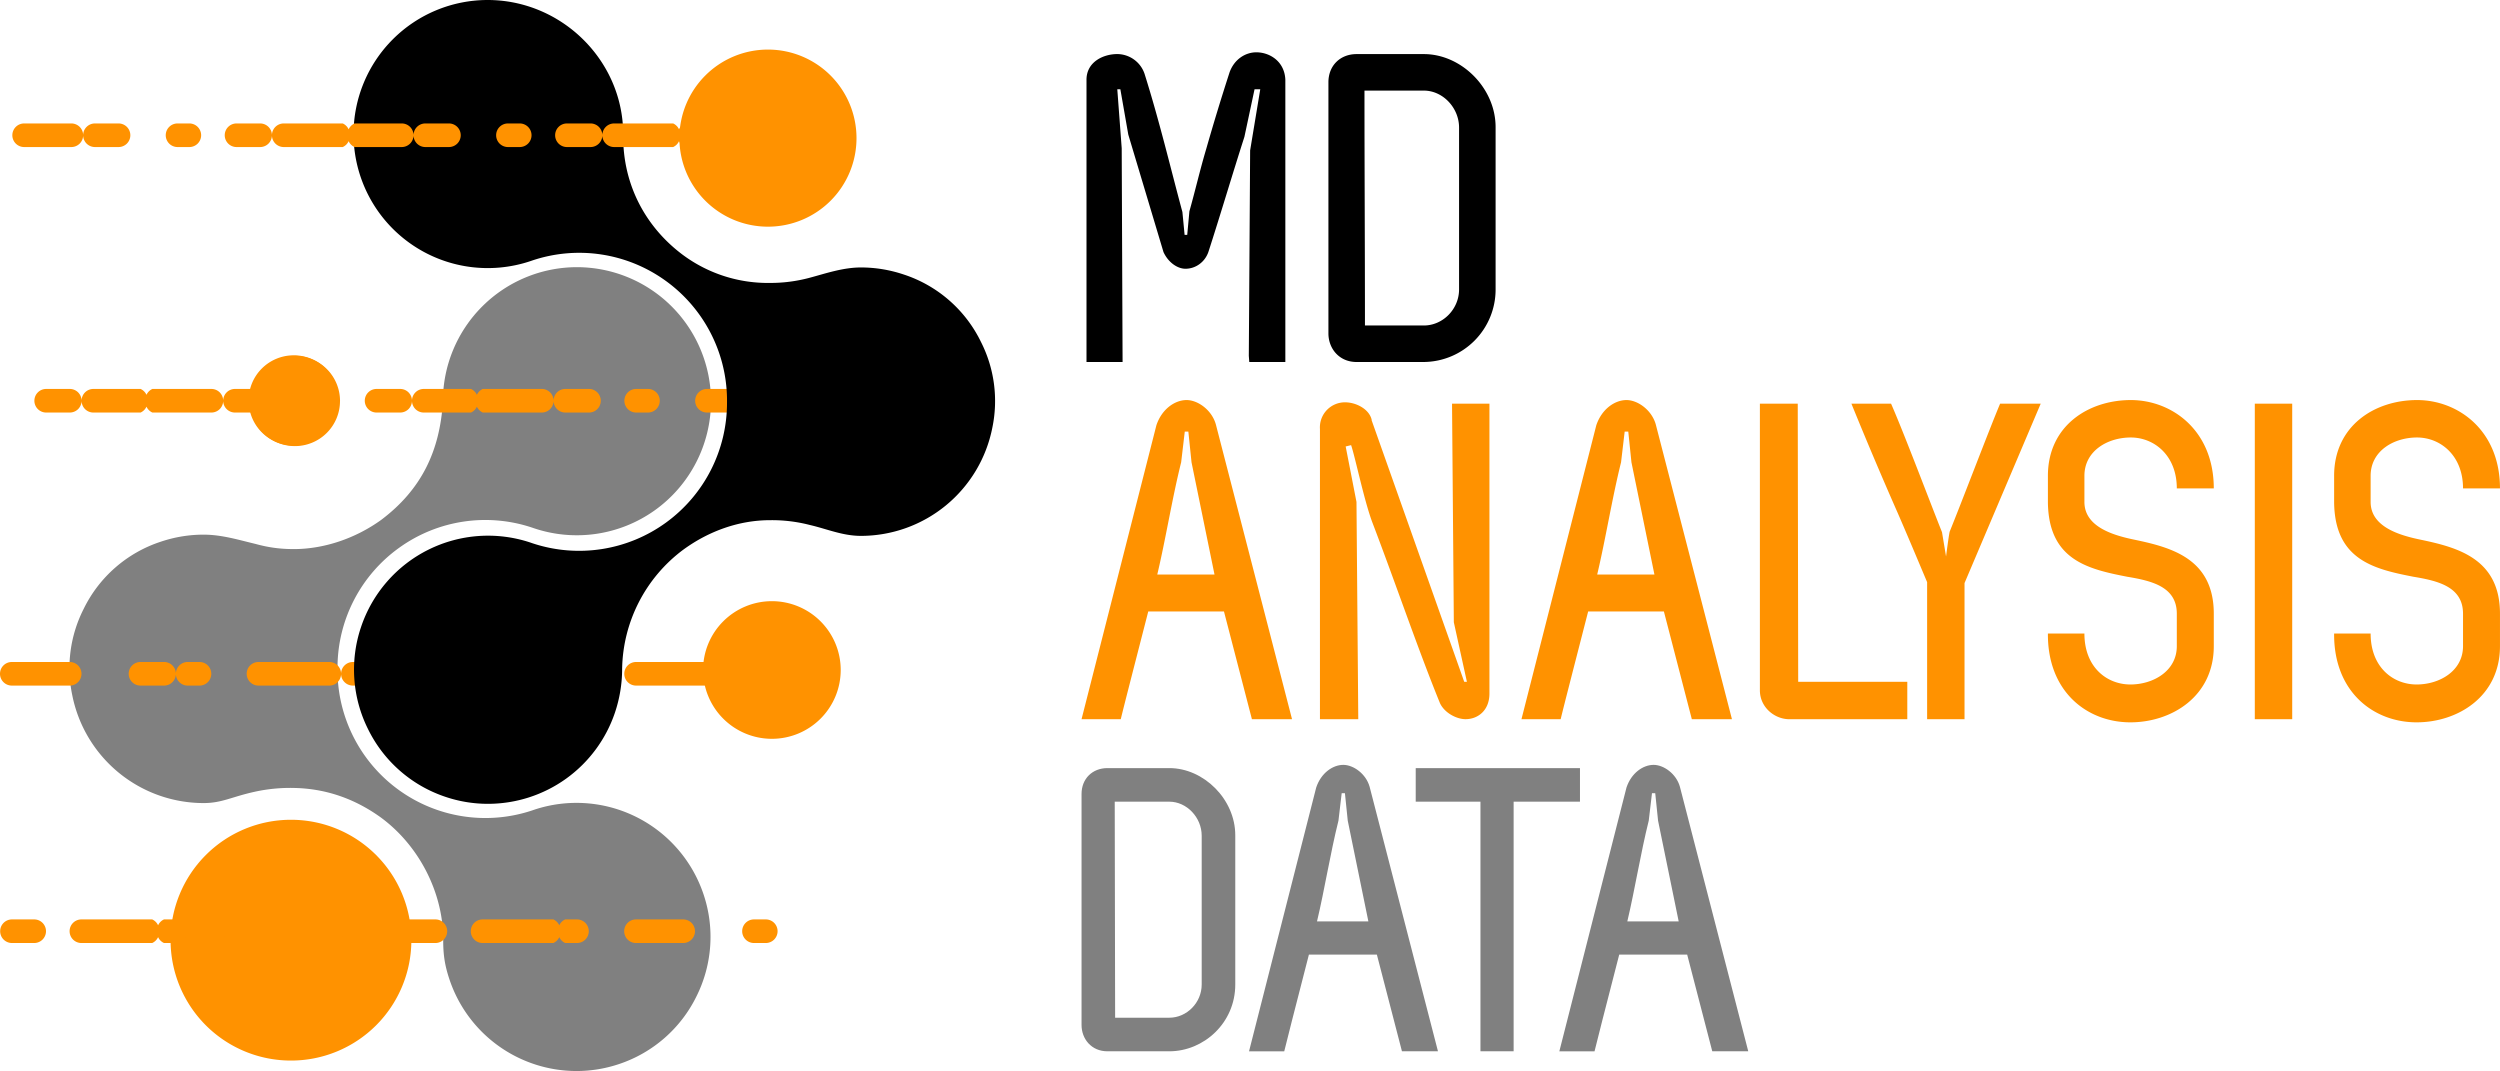 <svg xmlns="http://www.w3.org/2000/svg" xml:space="preserve" id="svg1" width="400.38" height="171.526" viewBox="0 0 105.934 45.383">
    <defs id="defs1">
        <style id="style1">
            .cls-1{font-family:ZagBold,&quot;Zag Bold&quot;;font-size:96px}
        </style>
    </defs>
    <g id="layer1" transform="translate(-3132.033 -125.809)">
        <g id="g93">
            <path id="text195" d="M3181.582 159.779c.737 0 1.371.668 1.371 1.44v6.308c0 .772-.634 1.406-1.371 1.406h-2.297c0-3.103-.017-6.069-.017-9.154zm-2.623 10.577h2.623c1.457 0 2.794-1.2 2.794-2.829v-6.325c0-1.526-1.337-2.846-2.794-2.846h-2.623c-.634 0-1.097.445-1.097 1.097v9.789c0 .582.411 1.114 1.097 1.114m12.48 0h1.526l-2.897-11.212c-.155-.548-.686-.925-1.115-.925-.445 0-.942.342-1.148.96l-2.846 11.177h1.492c.154-.634.377-1.492 1.045-4.097h2.88zm-3.6-5.503c.326-1.371.566-2.897.909-4.269l.137-1.165h.137l.12 1.165.874 4.269zm4.183-6.497v1.423h2.743v10.577h1.406v-10.577h2.811v-1.423zm12.566 12h1.525l-2.897-11.212c-.154-.548-.685-.925-1.114-.925-.446 0-.943.342-1.149.96l-2.845 11.177h1.491c.154-.634.377-1.492 1.046-4.097h2.88zm-3.6-5.503c.325-1.371.565-2.897.908-4.269l.137-1.165h.138l.12 1.165.874 4.269z" aria-label="DATA" style="font-size:17.143px;line-height:.8;font-family:&quot;Zag Bold&quot;;-inkscape-font-specification:&quot;Zag Bold, &quot;;letter-spacing:0;fill:gray;stroke-width:.178;stroke-linecap:round;stroke-linejoin:round;paint-order:stroke fill markers"/>
            <path id="path195" d="M3156.48 137.13a5.687 5.687 0 0 0-5.68 5.68v.02c-.131 2.098-.912 3.728-2.616 5.01-1.079.777-2.408 1.236-3.704 1.236-.56 0-1.063-.065-1.613-.217-.715-.17-1.434-.395-2.208-.395-.613 0-1.224.1-1.81.298a5.56 5.56 0 0 0-3.273 2.853 5.54 5.54 0 0 0-.482 3.647 5.68 5.68 0 0 0 5.567 4.576c.778 0 1.188-.265 2.164-.479a7 7 0 0 1 1.689-.161c1.319.03 2.528.446 3.628 1.23 1.634 1.186 2.682 3.2 2.671 5.22 0 .621.065 1.067.269 1.674a5.68 5.68 0 0 0 5.38 3.87c.615 0 1.223-.1 1.81-.298a5.64 5.64 0 0 0 3.27-2.86 5.64 5.64 0 0 0 .3-4.336 5.677 5.677 0 0 0-7.173-3.578l-.111.038a6.263 6.263 0 0 1-5.642-.886 6.27 6.27 0 0 1-2.581-5.097v-.159a6.26 6.26 0 0 1 2.611-4.995 6.25 6.25 0 0 1 5.694-.835 5.685 5.685 0 0 0 7.52-5.376 5.685 5.685 0 0 0-5.68-5.68z" style="font-size:96px;font-family:ZagBold,&quot;Zag Bold&quot;;baseline-shift:baseline;display:inline;overflow:visible;vector-effect:none;fill:gray;fill-opacity:1;stroke-width:.265;stroke-linecap:round;paint-order:stroke fill markers;stop-color:#000"/>
            <path id="path196" d="M3155.43 154.176a2.916 2.916 0 0 1-2.916 2.916 2.916 2.916 0 0 1-2.916-2.916 2.916 2.916 0 0 1 2.916-2.916 2.916 2.916 0 0 1 2.916 2.916" style="baseline-shift:baseline;display:inline;overflow:visible;vector-effect:none;fill:#ff9200;fill-opacity:1;stroke-width:.265;paint-order:stroke fill markers;stop-color:#000"/>
            <path id="path198" d="M3149.464 165.647a5.1 5.1 0 0 1-5.102 5.102 5.1 5.1 0 0 1-5.101-5.102 5.1 5.1 0 0 1 5.101-5.101 5.1 5.1 0 0 1 5.102 5.101" style="baseline-shift:baseline;display:inline;overflow:visible;vector-effect:none;fill:#ff9200;fill-opacity:1;stroke-width:.265;paint-order:stroke fill markers;stop-color:#000"/>
            <path id="path199" d="M3146.392 142.777a1.91 1.91 0 0 1-1.912 1.912 1.91 1.91 0 0 1-1.912-1.912 1.91 1.91 0 0 1 1.912-1.912 1.91 1.91 0 0 1 1.912 1.912" style="baseline-shift:baseline;display:inline;overflow:visible;vector-effect:none;fill:#ff9200;fill-opacity:1;stroke-width:.265;stroke-linecap:round;stroke-linejoin:round;paint-order:stroke fill markers;stop-color:#000"/>
            <path id="text200" d="m3182.433 134.755-.093 1.007h-.111l-.093-.97c-.522-1.938-.97-3.84-1.603-5.852a1.23 1.23 0 0 0-1.156-.84c-.596 0-1.323.336-1.305 1.12v11.928h1.529l-.037-9.058-.187-2.498h.13l.336 1.92 1.491 4.977c.205.447.597.708.932.708.43 0 .82-.28.97-.708.484-1.492 1.025-3.318 1.528-4.884l.429-2.013h.242l-.429 2.59-.056 8.706.02.26h1.528v-11.966c-.037-.783-.671-1.156-1.23-1.156-.448 0-.932.28-1.137.858a97 97 0 0 0-.988 3.243c-.261.876-.466 1.77-.709 2.628zm9.935-5.107c.802 0 1.491.727 1.491 1.566v6.859c0 .839-.69 1.528-1.49 1.528h-2.498c0-3.373-.02-6.598-.02-9.953zm-2.852 11.5h2.852a3.07 3.07 0 0 0 3.039-3.075v-6.878c0-1.659-1.454-3.094-3.039-3.094h-2.852c-.69 0-1.193.484-1.193 1.193v10.643c0 .634.448 1.211 1.193 1.211" aria-label="MD" class="cls-1" style="font-size:18.64px;font-family:&quot;Zag Bold&quot;;-inkscape-font-specification:&quot;Zag Bold, Normal&quot;;stroke-width:.258"/>
            <path id="text201" d="M3185.081 156.283h1.7l-3.228-12.49c-.171-.611-.763-1.032-1.24-1.032-.498 0-1.051.382-1.28 1.07l-3.171 12.452h1.662c.172-.706.42-1.661 1.165-4.564h3.208zm-4.01-6.13c.363-1.528.63-3.228 1.012-4.756l.153-1.299h.152l.134 1.299.974 4.756zm12.49-7.239.076 9.263.554 2.521h-.114l-3.935-11.115.02.038c-.096-.478-.67-.764-1.128-.764a1.06 1.06 0 0 0-1.07 1.127v12.3h1.624l-.076-9.206-.458-2.35.23-.057c.171.497.553 2.35.897 3.266.993 2.598 1.91 5.31 2.865 7.659.19.42.706.687 1.088.687.516 0 1.012-.362 1.012-1.088v-12.28zm10.161 13.37h1.7l-3.228-12.491c-.172-.611-.764-1.032-1.241-1.032-.497 0-1.05.382-1.28 1.07l-3.17 12.452h1.661c.172-.706.42-1.661 1.165-4.564h3.209zm-4.01-6.131c.362-1.528.63-3.228 1.011-4.756l.153-1.299h.153l.134 1.299.974 4.756zm13.14 6.13v-1.585h-4.623l-.019-11.784h-1.604v12.147c0 .745.668 1.26 1.318 1.222zm5.653-13.369h-1.72c-.42.993-1.7 4.355-2.138 5.424-.038.172-.134.898-.153 1.05l-.172-1.03c-.497-1.242-1.604-4.183-2.158-5.444h-1.68a176 176 0 0 0 1.966 4.641c.44 1.012.84 1.967 1.242 2.922v5.806h1.585v-5.767zm.305 3.056v1.108c.02 2.463 1.7 2.845 3.362 3.17 1.031.172 2.1.42 2.1 1.566v1.375c0 1.05-.993 1.624-1.967 1.624-.993 0-1.948-.726-1.948-2.158h-1.547c-.019 2.482 1.68 3.762 3.495 3.762 1.738 0 3.534-1.089 3.534-3.228v-1.375c0-2.33-1.796-2.807-3.343-3.132-.936-.191-2.139-.554-2.139-1.604v-1.108c0-1.05.974-1.623 1.967-1.623.974 0 1.948.744 1.948 2.158h1.567c0-2.464-1.777-3.744-3.515-3.744-1.795 0-3.514 1.089-3.514 3.209m10.352 10.313v-13.369h-1.585v13.37zm1.776-10.313v1.108c.02 2.463 1.7 2.845 3.361 3.17 1.032.172 2.101.42 2.101 1.566v1.375c0 1.05-.993 1.624-1.967 1.624-.993 0-1.948-.726-1.948-2.158h-1.547c-.019 2.482 1.68 3.762 3.495 3.762 1.738 0 3.533-1.089 3.533-3.228v-1.375c0-2.33-1.795-2.807-3.342-3.132-.936-.191-2.139-.554-2.139-1.604v-1.108c0-1.05.974-1.623 1.967-1.623.974 0 1.948.744 1.948 2.158h1.566c0-2.464-1.776-3.744-3.514-3.744-1.795 0-3.514 1.089-3.514 3.209" aria-label="ANALYSIS" style="font-size:19.099px;font-family:&quot;Zag Bold&quot;;-inkscape-font-specification:&quot;Zag Bold, Normal&quot;;letter-spacing:0;fill:#ff9200;stroke-width:.265"/>
            <path id="path13" d="M3133.99 142.29a.5.5 0 0 0-.5.5.5.5 0 0 0 .5.5h1a.5.5 0 0 0 .5-.5.5.5 0 0 0-.5-.5zm1.5.5a.5.5 0 0 0 .5.5h2a.5.5 0 0 0 .25-.25.5.5 0 0 0 .25.25h2.5a.5.5 0 0 0 .5-.5.5.5 0 0 0-.5-.5h-2.5a.5.5 0 0 0-.25.25.5.5 0 0 0-.25-.25h-2a.5.5 0 0 0-.5.5m6 0a.5.5 0 0 0 .5.5h1a.5.5 0 0 0 .5-.5.5.5 0 0 0-.5-.5h-1a.5.5 0 0 0-.5.5m3.5-.5a.5.5 0 0 0-.5.5.5.5 0 0 0 .5.5h.5a.5.5 0 0 0 .5-.5.5.5 0 0 0-.5-.5zm3 0a.5.5 0 0 0-.5.5.5.5 0 0 0 .5.5h1a.5.5 0 0 0 .5-.5.5.5 0 0 0-.5-.5zm1.5.5a.5.5 0 0 0 .5.5h2a.5.5 0 0 0 .25-.25.5.5 0 0 0 .25.25h2.5a.5.5 0 0 0 .5-.5.5.5 0 0 0-.5-.5h-2.5a.5.5 0 0 0-.25.25.5.5 0 0 0-.25-.25h-2a.5.5 0 0 0-.5.5m6 0a.5.5 0 0 0 .5.5h1a.5.5 0 0 0 .5-.5.5.5 0 0 0-.5-.5h-1a.5.5 0 0 0-.5.5m3.5-.5a.5.5 0 0 0-.5.5.5.5 0 0 0 .5.5h.5a.5.5 0 0 0 .5-.5.5.5 0 0 0-.5-.5zm3 0a.5.5 0 0 0-.5.5.5.5 0 0 0 .5.5h1a.5.5 0 0 0 .5-.5.5.5 0 0 0-.5-.5zm1.5.5a.5.5 0 0 0 .5.5h2a.5.5 0 0 0 .5-.5.5.5 0 0 0-.5-.5h-2a.5.5 0 0 0-.5.5" style="baseline-shift:baseline;display:inline;overflow:visible;vector-effect:none;fill:#ff9200;stroke-linecap:round;stroke-linejoin:round;stroke-dasharray:2,1,1,2.5,.5;paint-order:stroke fill markers;stop-color:#000"/>
            <path id="path18" d="M3165.989 142.79h-33.299" style="baseline-shift:baseline;display:inline;overflow:visible;vector-effect:none;stroke-linecap:round;stroke-linejoin:round;stroke-dasharray:2,1,1,2.5,.5;paint-order:stroke fill markers;stop-color:#000"/>
            <path id="path22" d="M3132.533 153.86a.5.5 0 0 0-.5.5.5.5 0 0 0 .5.5h2.453a.5.5 0 0 0 .5-.5.5.5 0 0 0-.5-.5zm5.453 0a.5.5 0 0 0-.5.5.5.5 0 0 0 .5.5h1a.5.5 0 0 0 .5-.5.5.5 0 0 0-.5-.5zm1.5.5a.5.5 0 0 0 .5.5h.5a.5.5 0 0 0 .5-.5.5.5 0 0 0-.5-.5h-.5a.5.5 0 0 0-.5.5m3.5-.5a.5.5 0 0 0-.5.5.5.5 0 0 0 .5.5h3a.5.5 0 0 0 .5-.5.5.5 0 0 0-.5-.5zm3.5.5a.5.5 0 0 0 .5.5h1a.5.5 0 0 0 .25-.25.5.5 0 0 0 .25.25h2.5a.5.5 0 0 0 .5-.5.5.5 0 0 0-.5-.5h-2.5a.5.5 0 0 0-.25.25.5.5 0 0 0-.25-.25h-1a.5.5 0 0 0-.5.5m7.5-.5a.5.5 0 0 0-.5.5.5.5 0 0 0 .5.5h1a.5.5 0 0 0 .5-.5.5.5 0 0 0-.5-.5zm1.5.5a.5.5 0 0 0 .5.5h.5a.5.5 0 0 0 .5-.5.5.5 0 0 0-.5-.5h-.5a.5.5 0 0 0-.5.5m3.5-.5a.5.5 0 0 0-.5.5.5.5 0 0 0 .5.5h3a.5.5 0 0 0 .5-.5.5.5 0 0 0-.5-.5zm3.5.5a.5.5 0 0 0 .5.5h1a.5.5 0 0 0 .5-.5.5.5 0 0 0-.5-.5h-1a.5.5 0 0 0-.5.5" style="baseline-shift:baseline;display:inline;overflow:visible;vector-effect:none;fill:#ff9200;stroke-linecap:round;stroke-linejoin:round;stroke-dasharray:1,1,3,2.5,.5;paint-order:stroke fill markers;stop-color:#000"/>
            <path id="path23" d="M3163.986 154.36h-31.453" style="baseline-shift:baseline;display:inline;overflow:visible;vector-effect:none;stroke-linecap:round;stroke-linejoin:round;stroke-dasharray:1,1,3,2.5,.5;paint-order:stroke fill markers;stop-color:#000"/>
            <path id="path24" d="M3132.54 164.768a.5.5 0 0 0-.5.5.5.5 0 0 0 .5.5h.942a.5.5 0 0 0 .5-.5.5.5 0 0 0-.5-.5zm2.942 0a.5.5 0 0 0-.5.5.5.5 0 0 0 .5.5h3a.5.5 0 0 0 .25-.25.5.5 0 0 0 .25.25h.5a.5.5 0 0 0 .5-.5.5.5 0 0 0-.5-.5h-.5a.5.5 0 0 0-.25.25.5.5 0 0 0-.25-.25zm6.5 0a.5.5 0 0 0-.5.5.5.5 0 0 0 .5.5h2a.5.5 0 0 0 .5-.5.5.5 0 0 0-.5-.5zm5 0a.5.5 0 0 0-.5.5.5.5 0 0 0 .5.5h.5a.5.5 0 0 0 .25-.25.5.5 0 0 0 .25.25h2.5a.5.5 0 0 0 .5-.5.5.5 0 0 0-.5-.5h-2.5a.5.5 0 0 0-.25.25.5.5 0 0 0-.25-.25zm5.5 0a.5.5 0 0 0-.5.5.5.5 0 0 0 .5.5h3a.5.5 0 0 0 .25-.25.5.5 0 0 0 .25.25h.5a.5.5 0 0 0 .5-.5.5.5 0 0 0-.5-.5h-.5a.5.5 0 0 0-.25.25.5.5 0 0 0-.25-.25zm6.5 0a.5.5 0 0 0-.5.5.5.5 0 0 0 .5.5h2a.5.5 0 0 0 .5-.5.5.5 0 0 0-.5-.5zm5 0a.5.5 0 0 0-.5.5.5.5 0 0 0 .5.5h.5a.5.5 0 0 0 .5-.5.5.5 0 0 0-.5-.5z" style="baseline-shift:baseline;display:inline;overflow:visible;vector-effect:none;fill:#ff9200;stroke-linecap:round;stroke-linejoin:round;stroke-dasharray:.5,3,2,2.5,.5;paint-order:stroke fill markers;stop-color:#000"/>
            <path id="path25" d="M3164.481 165.267h-31.94" style="baseline-shift:baseline;display:inline;overflow:visible;vector-effect:none;stroke-linecap:round;stroke-linejoin:round;stroke-dasharray:.5,3,2,2.5,.5;paint-order:stroke fill markers;stop-color:#000"/>
            <path id="path224" d="M3152.694 125.809c3.133 0 5.746 2.56 5.746 5.692v.02c-.024 2.152.988 3.948 2.545 5.101a6.05 6.05 0 0 0 3.68 1.176 6.4 6.4 0 0 0 1.648-.212c.682-.18 1.428-.444 2.202-.444.613 0 1.224.101 1.81.298a5.56 5.56 0 0 1 3.273 2.854 5.54 5.54 0 0 1 .482 3.647 5.68 5.68 0 0 1-5.567 4.575c-.778 0-1.441-.295-2.17-.463a6.4 6.4 0 0 0-1.682-.202c-1.307 0-2.585.457-3.668 1.245a6.43 6.43 0 0 0-2.598 5.053c0 .622-.1 1.245-.303 1.851a5.68 5.68 0 0 1-5.38 3.87 5.6 5.6 0 0 1-1.81-.298 5.64 5.64 0 0 1-3.27-2.86 5.64 5.64 0 0 1-.3-4.335 5.677 5.677 0 0 1 7.173-3.579l.111.038a6.263 6.263 0 0 0 5.642-.886 6.27 6.27 0 0 0 2.581-5.096v-.16a6.26 6.26 0 0 0-2.611-4.995 6.25 6.25 0 0 0-5.694-.834 5.686 5.686 0 0 1-7.52-5.376 5.685 5.685 0 0 1 5.68-5.68z" class="cls-1" style="font-size:96px;font-family:ZagBold,&quot;Zag Bold&quot;;display:inline;fill:#000;fill-opacity:1;stroke-width:0"/>
            <path id="path225" d="M3167.657 154.2a2.916 2.916 0 0 1-2.916 2.915 2.916 2.916 0 0 1-2.916-2.916 2.916 2.916 0 0 1 2.916-2.916 2.916 2.916 0 0 1 2.916 2.916" style="baseline-shift:baseline;display:inline;overflow:visible;vector-effect:none;fill:#ff9200;fill-opacity:1;stroke-width:.265;paint-order:stroke fill markers;stop-color:#000"/>
            <path id="path226" d="M3168.326 131.662a3.75 3.75 0 0 1-3.752 3.752 3.75 3.75 0 0 1-3.752-3.752 3.75 3.75 0 0 1 3.752-3.752 3.75 3.75 0 0 1 3.752 3.752" style="baseline-shift:baseline;display:inline;overflow:visible;vector-effect:none;fill:#ff9200;fill-opacity:1;stroke-width:.265;stroke-linecap:round;paint-order:stroke fill markers;stop-color:#000"/>
            <path id="path228" d="M3146.44 142.8a1.91 1.91 0 0 1-1.911 1.912 1.91 1.91 0 0 1-1.912-1.912 1.91 1.91 0 0 1 1.912-1.912 1.91 1.91 0 0 1 1.912 1.912" style="baseline-shift:baseline;display:inline;overflow:visible;vector-effect:none;fill:#ff9200;fill-opacity:1;stroke-width:.265;stroke-linecap:round;stroke-linejoin:round;paint-order:stroke fill markers;stop-color:#000"/>
            <path id="path9" d="M3133.056 131.04a.5.5 0 0 0-.5.5.5.5 0 0 0 .5.5h2a.5.5 0 0 0 .5-.5.5.5 0 0 0-.5-.5zm2.5.5a.5.5 0 0 0 .5.5h1a.5.5 0 0 0 .5-.5.5.5 0 0 0-.5-.5h-1a.5.5 0 0 0-.5.5m4-.5a.5.5 0 0 0-.5.5.5.5 0 0 0 .5.5h.5a.5.5 0 0 0 .5-.5.5.5 0 0 0-.5-.5zm2.5 0a.5.5 0 0 0-.5.5.5.5 0 0 0 .5.5h1a.5.5 0 0 0 .5-.5.5.5 0 0 0-.5-.5zm1.5.5a.5.5 0 0 0 .5.5h2.5a.5.5 0 0 0 .25-.25.5.5 0 0 0 .25.25h2a.5.5 0 0 0 .5-.5.5.5 0 0 0-.5-.5h-2a.5.5 0 0 0-.25.25.5.5 0 0 0-.25-.25h-2.5a.5.5 0 0 0-.5.5m6 0a.5.5 0 0 0 .5.5h1a.5.5 0 0 0 .5-.5.5.5 0 0 0-.5-.5h-1a.5.5 0 0 0-.5.5m4-.5a.5.5 0 0 0-.5.5.5.5 0 0 0 .5.5h.5a.5.5 0 0 0 .5-.5.5.5 0 0 0-.5-.5zm2.5 0a.5.5 0 0 0-.5.5.5.5 0 0 0 .5.5h1a.5.5 0 0 0 .5-.5.5.5 0 0 0-.5-.5zm1.5.5a.5.5 0 0 0 .5.5h2.5a.5.5 0 0 0 .25-.25.5.5 0 0 0 .25.25h2a.5.5 0 0 0 .5-.5.5.5 0 0 0-.5-.5h-2a.5.5 0 0 0-.25.25.5.5 0 0 0-.25-.25h-2.5a.5.5 0 0 0-.5.5m6 0a.5.5 0 0 0 .5.5h1a.5.5 0 0 0 .5-.5.5.5 0 0 0-.5-.5h-1a.5.5 0 0 0-.5.5" style="baseline-shift:baseline;display:inline;overflow:visible;vector-effect:none;fill:#ff9200;stroke-linecap:round;stroke-linejoin:round;stroke-dasharray:2,1,1,2.5,.5;paint-order:stroke fill markers;stop-color:#000"/>
            <path id="path11" d="M3133.057 131.539h32.985" style="baseline-shift:baseline;display:inline;overflow:visible;vector-effect:none;stroke-linecap:round;stroke-linejoin:round;stroke-dasharray:2,1,1,2.5,.5;paint-order:stroke fill markers;stop-color:#000"/>
        </g>
    </g>
</svg>
